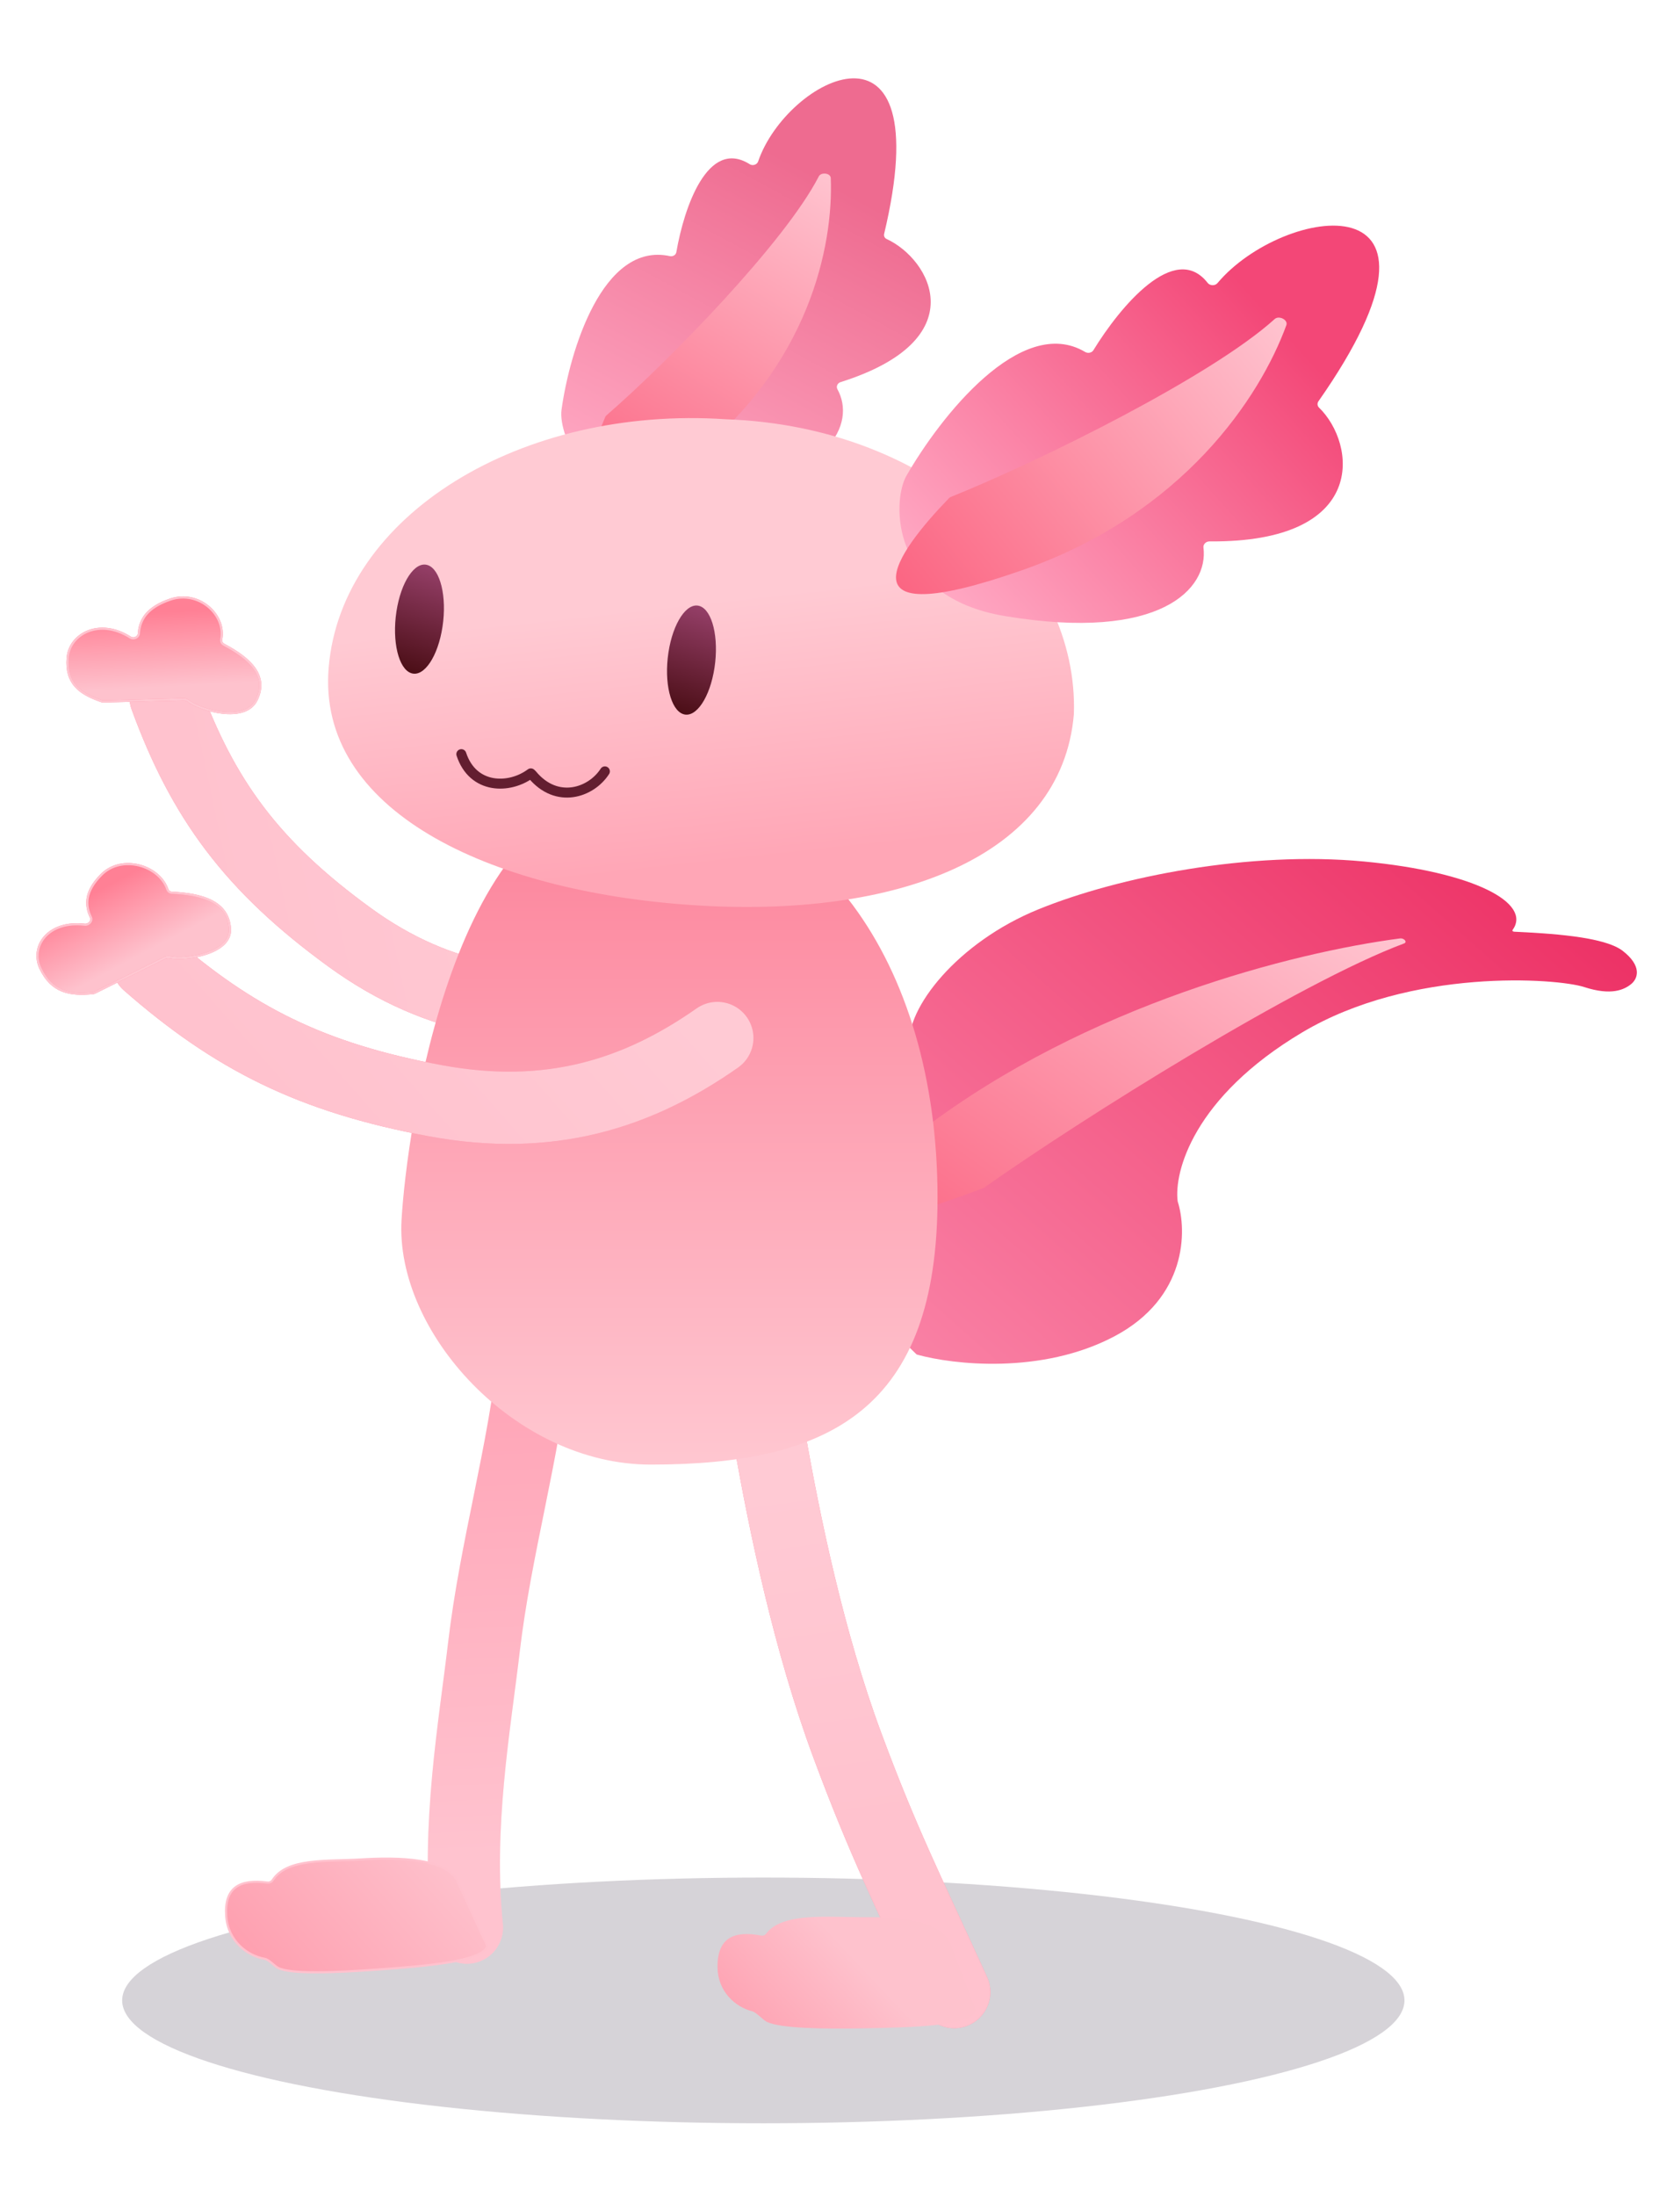 <svg width="1661" height="2170" viewBox="0 0 1661 2170" fill="none" xmlns="http://www.w3.org/2000/svg">
<g id="Axolotl">
<g id="left arm">
<g id="Vector 1925">
<path d="M625.229 985.821C526.192 1002.55 435.048 991.1 345.84 926.322C248.785 855.844 200.448 789.332 163.701 688.858" stroke="#FD8FA4" stroke-width="71.408" stroke-linecap="round"/>
<path d="M625.229 985.821C526.192 1002.55 435.048 991.1 345.84 926.322C248.785 855.844 200.448 789.332 163.701 688.858" stroke="url(#paint0_linear_542_733)" stroke-width="71.408" stroke-linecap="round"/>
</g>
<g id="Vector 1924">
<path d="M66.889 649.958C64.805 675.308 78.779 685.466 100.498 692.904C101.015 693.081 101.563 693.164 102.103 693.15L181.755 691.052C183.697 691.001 185.668 692.165 187.236 693.34C197.836 701.283 242.029 714.952 253.535 691.9C265.785 667.36 246.454 650.336 221.159 636.941C219.251 635.93 218.317 633.8 218.706 631.819C223.476 607.538 196.522 582.938 168.452 592.435C145.004 600.368 138.158 612.732 137.262 626.159C137.015 629.873 132.137 632.064 128.8 629.938C98.192 610.436 68.815 626.532 66.889 649.958Z" fill="url(#paint1_linear_542_733)"/>
<path d="M66.889 649.958C64.805 675.308 78.779 685.466 100.498 692.904C101.015 693.081 101.563 693.164 102.103 693.15L181.755 691.052C183.697 691.001 185.668 692.165 187.236 693.34C197.836 701.283 242.029 714.952 253.535 691.9C265.785 667.36 246.454 650.336 221.159 636.941C219.251 635.93 218.317 633.8 218.706 631.819C223.476 607.538 196.522 582.938 168.452 592.435C145.004 600.368 138.158 612.732 137.262 626.159C137.015 629.873 132.137 632.064 128.8 629.938C98.192 610.436 68.815 626.532 66.889 649.958Z" stroke="#FD8FA4" stroke-width="2.123"/>
<path d="M66.889 649.958C64.805 675.308 78.779 685.466 100.498 692.904C101.015 693.081 101.563 693.164 102.103 693.15L181.755 691.052C183.697 691.001 185.668 692.165 187.236 693.34C197.836 701.283 242.029 714.952 253.535 691.9C265.785 667.36 246.454 650.336 221.159 636.941C219.251 635.93 218.317 633.8 218.706 631.819C223.476 607.538 196.522 582.938 168.452 592.435C145.004 600.368 138.158 612.732 137.262 626.159C137.015 629.873 132.137 632.064 128.8 629.938C98.192 610.436 68.815 626.532 66.889 649.958Z" stroke="url(#paint2_linear_542_733)" stroke-width="2.123"/>
</g>
</g>
<g id="shadow" filter="url(#filter0_f_542_733)">
<ellipse id="Ellipse 3617" cx="633.9" cy="121.402" rx="633.9" ry="121.402" transform="matrix(-1 -1.25792e-08 -9.74072e-09 1 1388.58 1855.27)" fill="#33273C" fill-opacity="0.2"/>
</g>
<g id="right leg">
<g id="Vector 1926">
<path d="M760.374 1418.35C775.929 1507.53 800.024 1622.88 837.647 1724.28C873.102 1819.83 896.406 1865.31 943.423 1968.4" stroke="#FD8FA4" stroke-width="71.408" stroke-linecap="round"/>
<path d="M760.374 1418.35C775.929 1507.53 800.024 1622.88 837.647 1724.28C873.102 1819.83 896.406 1865.31 943.423 1968.4" stroke="url(#paint3_linear_542_733)" stroke-width="71.408" stroke-linecap="round"/>
</g>
<path id="Vector 1924_2" d="M709.406 1943.83C709.62 1967.79 726.896 1983.18 743.678 1987.4C747.753 1988.43 754.609 1996.18 758.424 1997.97C771.74 2004.24 812.633 2005.03 855.524 2004.22C904.139 2003.3 956.217 2001.88 964.428 1988.22C964.918 1987.4 964.876 1986.39 964.522 1985.47L940.88 1923.89C933.582 1897.48 889.983 1894.17 854.544 1894.42C820.337 1894.66 773.509 1889.07 757.408 1910.79C756.36 1912.2 754.542 1912.96 752.69 1912.61C725.698 1907.45 709.146 1914.67 709.406 1943.83Z" fill="url(#paint4_linear_542_733)"/>
</g>
<g id="left leg">
<g id="Vector 1927">
<path d="M528.18 1337.36C518.035 1435.79 489.971 1529.32 478.402 1627.98C469.372 1704.99 451.494 1803.8 461.647 1904.76" stroke="#FFC2CE" stroke-width="71.408" stroke-linecap="round"/>
<path d="M528.18 1337.36C518.035 1435.79 489.971 1529.32 478.402 1627.98C469.372 1704.99 451.494 1803.8 461.647 1904.76" stroke="url(#paint5_linear_542_733)" stroke-opacity="0.2" stroke-width="71.408" stroke-linecap="round"/>
</g>
<path id="Vector 1924_3" d="M223.695 1893.77C225.572 1918.1 244.474 1932.6 261.759 1935.57C265.837 1936.28 271.355 1942.7 274.927 1944.54C287.072 1950.8 329.351 1949.39 373.654 1946.15C422.236 1942.6 474.256 1938.35 481.321 1924.19C481.715 1923.4 481.622 1922.51 481.257 1921.72L453.386 1861.35C444.303 1835.38 392.075 1835.22 356.718 1837.39C322.759 1839.47 283.759 1835.74 269.539 1857.87C268.493 1859.5 266.429 1860.48 264.344 1860.21C237.313 1856.66 221.463 1864.84 223.695 1893.77Z" fill="url(#paint6_linear_542_733)" stroke="#FFC2CE" stroke-width="2.123"/>
</g>
<g id="right fin">
<path id="Vector 44" d="M662.339 253.099C595.671 238.549 563.174 347.264 555.16 404.979C551.695 429.938 582.409 510.65 685.328 495.425C824.141 474.89 846.168 417.463 827.926 384.577C826.503 382.012 827.961 378.577 830.984 377.624C964.466 335.548 920.138 256.234 876.584 236.16C874.672 235.279 873.653 233.18 874.131 231.18C929.432 -0.628 777.777 76.829 749.547 159.589C748.465 162.763 744.156 164.1 741.304 162.297C699.68 135.989 676.271 205.176 668.684 249.224C668.212 251.961 665.175 253.718 662.339 253.099Z" fill="url(#paint7_linear_542_733)"/>
<path id="Vector 45" d="M809.544 174.279C776.268 239.117 661.876 356.416 599.501 410.522C599.001 410.956 598.628 411.474 598.365 412.09C572.555 472.558 551.312 556.787 683.976 452.487C799.852 361.387 824.043 243.023 821.37 175.93C821.17 170.914 811.818 169.847 809.544 174.279Z" fill="url(#paint8_linear_542_733)"/>
</g>
<g id="tail">
<path id="Vector 50" d="M1287.5 1020.13C1395.13 956.078 1539.49 966.621 1566.28 975.343C1593.06 984.065 1605.81 977.977 1612.68 972.421C1619.56 966.866 1623.53 954.37 1604.31 939.536C1585.62 925.119 1530.25 922.288 1497.07 920.639C1495.58 920.565 1494.91 919.726 1495.54 918.852C1514.53 892.484 1458.1 861.586 1348.2 851.247C1236.01 840.692 1106.54 866.036 1026.68 898.528C946.826 931.02 895.343 996.263 898.985 1033.82C901.646 1061.26 885.501 1081.76 874.925 1090.52C873.707 1091.53 871.344 1091.57 870.592 1090.7C862.399 1081.14 838.371 1071.4 795.448 1097.27C749.624 1124.88 755.176 1176.24 763.727 1198.64C763.77 1198.75 763.838 1198.85 763.934 1198.94L906.026 1338.17C906.199 1338.34 906.437 1338.47 906.751 1338.55C942.113 1348.43 1029.82 1358.47 1101.7 1320.52C1173.9 1282.41 1173.56 1215.75 1164.36 1187.18C1160.56 1158.18 1179.87 1084.19 1287.5 1020.13Z" fill="url(#paint9_linear_542_733)"/>
<path id="Vector 51" d="M1388.2 932.255C1284.76 970.692 1069.58 1105.29 972.871 1173.67C972.67 1173.81 972.445 1173.92 972.177 1174.02C872.007 1211.61 731.986 1252.71 912.051 1116.15C1075.1 992.488 1278.44 941.188 1384.1 927.297C1388.29 926.746 1391.71 930.948 1388.2 932.255Z" fill="url(#paint10_linear_542_733)"/>
</g>
<path id="body" d="M396.997 1205.52C390.578 1316.13 508.989 1447.22 643.396 1447.22C821.456 1447.22 926.929 1392.14 926.929 1183.53C926.929 949.156 804.014 781.153 625.954 781.153C447.894 781.153 402.06 1118.27 396.997 1205.52Z" fill="url(#paint11_linear_542_733)"/>
<path id="head" d="M324.97 659.435C313.012 800.453 481.898 880.709 684.29 894.343C886.682 907.977 1049.76 846.791 1061.72 705.773C1066.85 561.261 923.792 421.582 717.876 414.295C515.484 400.661 337.74 508.853 324.97 659.435Z" fill="url(#paint12_linear_542_733)"/>
<g id="face">
<ellipse id="left eye" cx="23.862" cy="54.179" rx="23.862" ry="54.179" transform="matrix(-0.955 -0.31 -0.149 0.986 714.515 606.232)" fill="url(#paint13_linear_542_733)"/>
<path id="mouth" d="M524.815 764.178C503.708 779.931 467.533 780.041 456.118 745.2" stroke="#631E30" stroke-width="9.869" stroke-linecap="round"/>
<path id="mouth_2" d="M598.041 762.215C584.331 783.491 550.42 794.722 526.217 765.531" stroke="#631E30" stroke-width="9.869" stroke-linecap="round"/>
<ellipse id="left eye_2" cx="23.862" cy="54.179" rx="23.862" ry="54.179" transform="matrix(-0.955 -0.31 -0.149 0.986 445.588 565.764)" fill="url(#paint14_linear_542_733)"/>
</g>
<g id="left fin">
<path id="Vector 44_2" d="M1072.89 347.801C1009.42 309.973 929.118 412.6 896.144 470.207C881.887 495.114 879.588 589.852 993.621 608.781C1147.64 634.349 1195.05 581.612 1189.84 541.05C1189.44 537.933 1192.26 534.958 1195.73 534.988C1353.3 536.327 1340.96 438.526 1304.05 402.703C1302.38 401.081 1302.17 398.489 1303.51 396.567C1460.18 172.915 1268.35 202.704 1203.71 279.74C1201.28 282.632 1196.25 282.434 1194 279.543C1161.66 238.073 1107.66 302.641 1081.02 346.072C1079.41 348.695 1075.59 349.411 1072.89 347.801Z" fill="url(#paint15_linear_542_733)"/>
<path id="Vector 45_2" d="M1260.29 315.229C1197.89 371.729 1028.29 455.616 940.06 491.029C939.389 491.298 938.815 491.69 938.308 492.213C885.558 546.663 827.381 627.552 1010.51 563.453C1170.17 507.567 1245.9 392.334 1271.81 321.294C1273.73 316.021 1264.48 311.434 1260.29 315.229Z" fill="url(#paint16_linear_542_733)"/>
</g>
<g id="right arm">
<g id="Vector 1925_2">
<path d="M709.223 1025.67C629.988 1081.2 543.188 1108.5 430.52 1087.67C307.939 1065.01 230.642 1025.85 146.062 951.788" stroke="#FD8FA4" stroke-width="71.408" stroke-linecap="round"/>
<path d="M709.223 1025.67C629.988 1081.2 543.188 1108.5 430.52 1087.67C307.939 1065.01 230.642 1025.85 146.062 951.788" stroke="url(#paint17_linear_542_733)" stroke-width="71.408" stroke-linecap="round"/>
</g>
<g id="Vector 1924_4">
<path d="M40.032 957.049C51.286 980.381 68.921 983.668 92.013 981.354C92.601 981.296 93.175 981.13 93.694 980.871L163.185 946.334C164.911 945.476 167.16 945.652 169.064 946.054C182.314 948.849 229.076 942.886 227.355 917.575C225.524 890.648 199.345 883.539 169.812 882.089C167.774 881.989 166.092 880.688 165.503 878.952C157.44 855.182 120.509 844.202 100.404 864.271C83.94 880.706 84.015 894.334 89.909 906.483C91.562 909.891 87.913 914.219 83.769 913.742C47.099 909.516 29.704 935.634 40.032 957.049Z" fill="url(#paint18_linear_542_733)"/>
<path d="M40.032 957.049C51.286 980.381 68.921 983.668 92.013 981.354C92.601 981.296 93.175 981.13 93.694 980.871L163.185 946.334C164.911 945.476 167.16 945.652 169.064 946.054C182.314 948.849 229.076 942.886 227.355 917.575C225.524 890.648 199.345 883.539 169.812 882.089C167.774 881.989 166.092 880.688 165.503 878.952C157.44 855.182 120.509 844.202 100.404 864.271C83.94 880.706 84.015 894.334 89.909 906.483C91.562 909.891 87.913 914.219 83.769 913.742C47.099 909.516 29.704 935.634 40.032 957.049Z" stroke="#FD8FA4" stroke-width="2.123"/>
<path d="M40.032 957.049C51.286 980.381 68.921 983.668 92.013 981.354C92.601 981.296 93.175 981.13 93.694 980.871L163.185 946.334C164.911 945.476 167.16 945.652 169.064 946.054C182.314 948.849 229.076 942.886 227.355 917.575C225.524 890.648 199.345 883.539 169.812 882.089C167.774 881.989 166.092 880.688 165.503 878.952C157.44 855.182 120.509 844.202 100.404 864.271C83.94 880.706 84.015 894.334 89.909 906.483C91.562 909.891 87.913 914.219 83.769 913.742C47.099 909.516 29.704 935.634 40.032 957.049Z" stroke="url(#paint19_linear_542_733)" stroke-width="2.123"/>
</g>
</g>
</g>
<defs>
<filter id="filter0_f_542_733" x="49.372" y="1783.86" width="1410.62" height="385.62" filterUnits="userSpaceOnUse" color-interpolation-filters="sRGB">
<feFlood flood-opacity="0" result="BackgroundImageFix"/>
<feBlend mode="normal" in="SourceGraphic" in2="BackgroundImageFix" result="shape"/>
<feGaussianBlur stdDeviation="35.704" result="effect1_foregroundBlur_542_733"/>
</filter>
<linearGradient id="paint0_linear_542_733" x1="586.762" y1="804.866" x2="205.586" y2="885.896" gradientUnits="userSpaceOnUse">
<stop stop-color="#FFCAD4"/>
<stop offset="1" stop-color="#FFC2CE"/>
</linearGradient>
<linearGradient id="paint1_linear_542_733" x1="125.071" y1="680.588" x2="121.197" y2="606.897" gradientUnits="userSpaceOnUse">
<stop stop-color="#FEC2CD"/>
<stop offset="1" stop-color="#FF8095"/>
</linearGradient>
<linearGradient id="paint2_linear_542_733" x1="182.05" y1="720.372" x2="145.573" y2="599.304" gradientUnits="userSpaceOnUse">
<stop stop-color="#FFCAD4"/>
<stop offset="1" stop-color="#FFC2CE"/>
</linearGradient>
<linearGradient id="paint3_linear_542_733" x1="788.422" y1="1461.66" x2="836.643" y2="1809.66" gradientUnits="userSpaceOnUse">
<stop stop-color="#FFCAD4"/>
<stop offset="1" stop-color="#FFC2CE"/>
</linearGradient>
<linearGradient id="paint4_linear_542_733" x1="838.598" y1="1927.68" x2="646.912" y2="2108.61" gradientUnits="userSpaceOnUse">
<stop stop-color="#FEC2CD"/>
<stop offset="1" stop-color="#FF8095"/>
</linearGradient>
<linearGradient id="paint5_linear_542_733" x1="549.592" y1="1836.21" x2="531.796" y2="1337.96" gradientUnits="userSpaceOnUse">
<stop stop-color="#FFCAD4"/>
<stop offset="1" stop-color="#FF2953"/>
</linearGradient>
<linearGradient id="paint6_linear_542_733" x1="508.059" y1="1898.84" x2="193.232" y2="2178.39" gradientUnits="userSpaceOnUse">
<stop stop-color="#FEC2CD"/>
<stop offset="1" stop-color="#FF8095"/>
</linearGradient>
<linearGradient id="paint7_linear_542_733" x1="889.924" y1="96.916" x2="663.57" y2="515.895" gradientUnits="userSpaceOnUse">
<stop offset="0.224" stop-color="#EE6B90"/>
<stop offset="0.638" stop-color="#F78CAB"/>
<stop offset="1" stop-color="#FFA8C3"/>
</linearGradient>
<linearGradient id="paint8_linear_542_733" x1="815.919" y1="147.752" x2="599.324" y2="504.563" gradientUnits="userSpaceOnUse">
<stop stop-color="#FFC8D3"/>
<stop offset="1" stop-color="#FB6683"/>
</linearGradient>
<linearGradient id="paint9_linear_542_733" x1="1563.87" y1="904.72" x2="1030.29" y2="1507.36" gradientUnits="userSpaceOnUse">
<stop stop-color="#ED3266"/>
<stop offset="1" stop-color="#FA85A8"/>
</linearGradient>
<linearGradient id="paint10_linear_542_733" x1="1416.59" y1="925.797" x2="1088.47" y2="1388.58" gradientUnits="userSpaceOnUse">
<stop stop-color="#FFC8D3"/>
<stop offset="1" stop-color="#FB6683"/>
</linearGradient>
<linearGradient id="paint11_linear_542_733" x1="631.572" y1="781.153" x2="631.572" y2="1478.2" gradientUnits="userSpaceOnUse">
<stop stop-color="#FC8199"/>
<stop offset="1" stop-color="#FFCAD3"/>
</linearGradient>
<linearGradient id="paint12_linear_542_733" x1="781.838" y1="583.824" x2="810.248" y2="842.405" gradientUnits="userSpaceOnUse">
<stop stop-color="#FFCAD3"/>
<stop offset="1" stop-color="#FFA6B6"/>
</linearGradient>
<linearGradient id="paint13_linear_542_733" x1="23.862" y1="0" x2="23.862" y2="108.359" gradientUnits="userSpaceOnUse">
<stop stop-color="#953F68"/>
<stop offset="1" stop-color="#4B0E16"/>
</linearGradient>
<linearGradient id="paint14_linear_542_733" x1="23.862" y1="0" x2="23.862" y2="108.359" gradientUnits="userSpaceOnUse">
<stop stop-color="#953F68"/>
<stop offset="1" stop-color="#4B0E16"/>
</linearGradient>
<linearGradient id="paint15_linear_542_733" x1="1377.23" y1="261.617" x2="968.771" y2="630.13" gradientUnits="userSpaceOnUse">
<stop offset="0.224" stop-color="#F34777"/>
<stop offset="1" stop-color="#FFA8C3"/>
</linearGradient>
<linearGradient id="paint16_linear_542_733" x1="1278.23" y1="289.685" x2="902.933" y2="593.02" gradientUnits="userSpaceOnUse">
<stop stop-color="#FFC8D3"/>
<stop offset="1" stop-color="#FB6683"/>
</linearGradient>
<linearGradient id="paint17_linear_542_733" x1="581.489" y1="880.897" x2="301.489" y2="1127.95" gradientUnits="userSpaceOnUse">
<stop stop-color="#FFCAD4"/>
<stop offset="1" stop-color="#FFC2CE"/>
</linearGradient>
<linearGradient id="paint18_linear_542_733" x1="107.506" y1="960.323" x2="71.889" y2="893.363" gradientUnits="userSpaceOnUse">
<stop stop-color="#FEC2CD"/>
<stop offset="1" stop-color="#FF8095"/>
</linearGradient>
<linearGradient id="paint19_linear_542_733" x1="178.646" y1="972.214" x2="88.644" y2="875.142" gradientUnits="userSpaceOnUse">
<stop stop-color="#FFCAD4"/>
<stop offset="1" stop-color="#FFC2CE"/>
</linearGradient>
</defs>
</svg>
